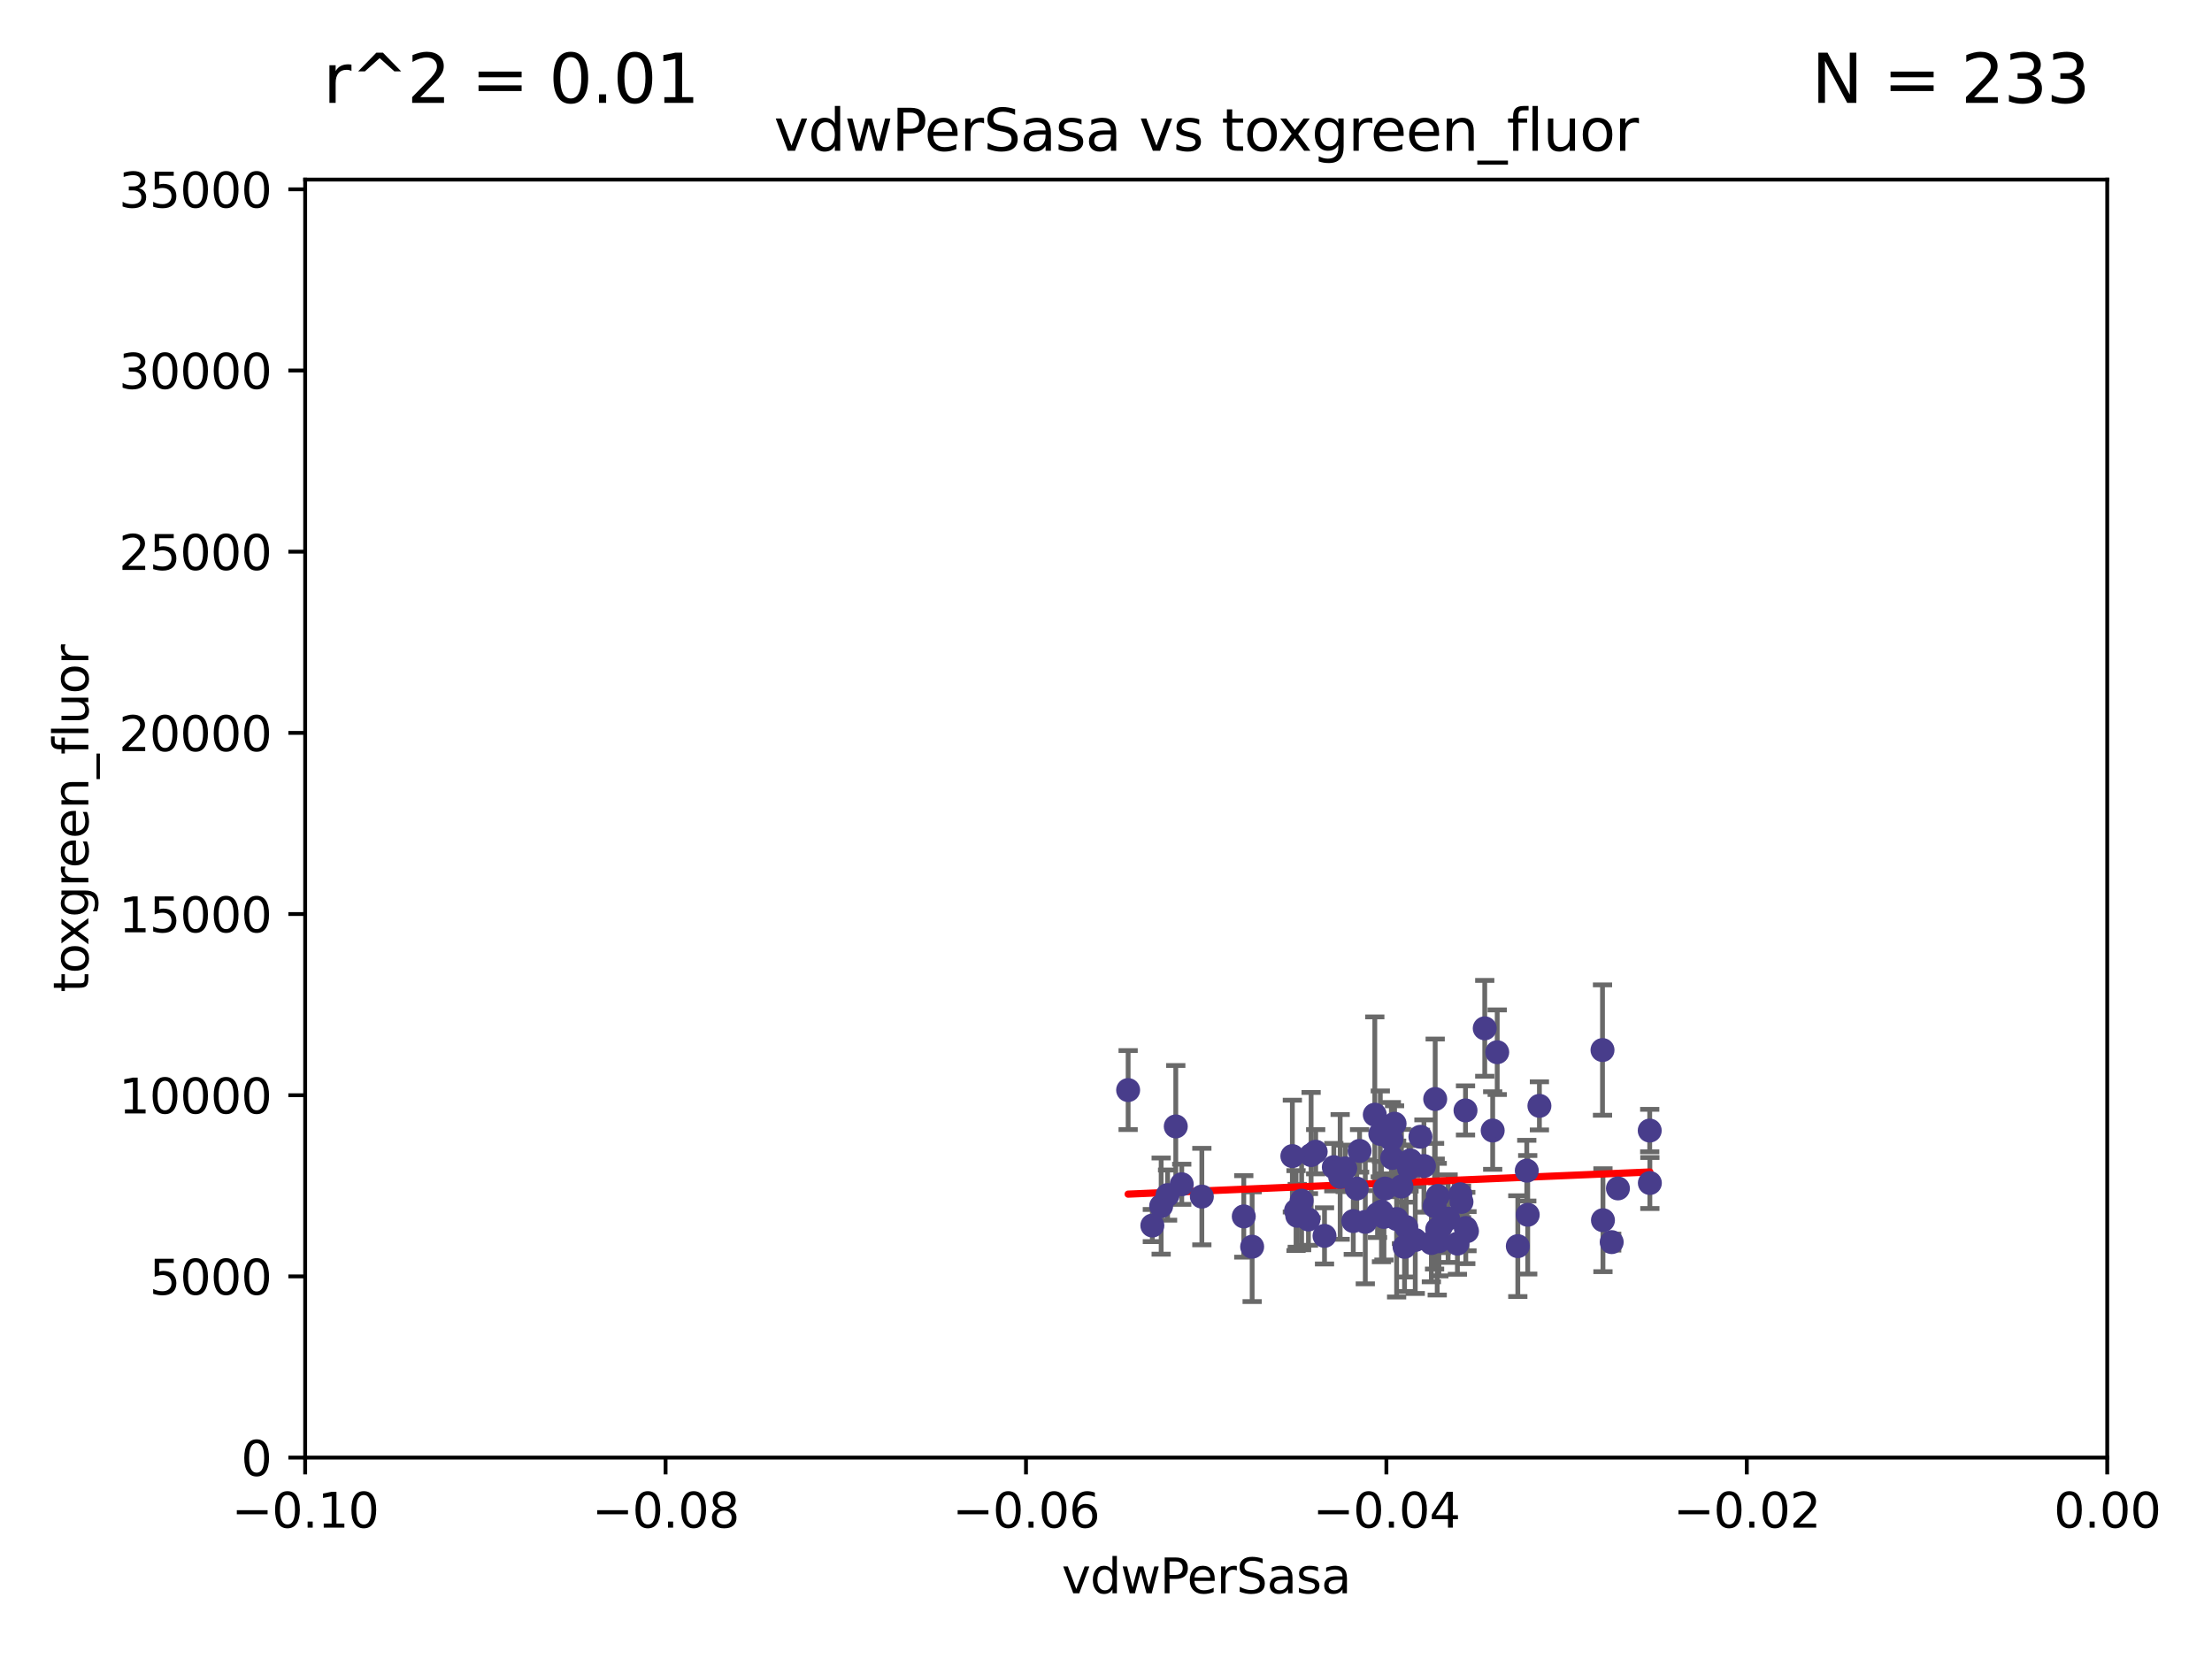 <?xml version="1.0" encoding="utf-8" standalone="no"?>
<!DOCTYPE svg PUBLIC "-//W3C//DTD SVG 1.1//EN"
  "http://www.w3.org/Graphics/SVG/1.1/DTD/svg11.dtd">
<svg xmlns:xlink="http://www.w3.org/1999/xlink" width="460.8pt" height="345.6pt" viewBox="0 0 460.8 345.6" xmlns="http://www.w3.org/2000/svg" version="1.1">
 <defs>
  <style type="text/css">*{stroke-linejoin: round; stroke-linecap: butt}</style>
 </defs>
 <g id="figure_1">
  <g id="patch_1">
   <path d="M 0 345.6 
L 460.8 345.6 
L 460.8 0 
L 0 0 
z
" style="fill: #ffffff"/>
  </g>
  <g id="axes_1">
   <g id="patch_2">
    <path d="M 63.571 303.64 
L 438.975 303.64 
L 438.975 37.411 
L 63.571 37.411 
z
" style="fill: #ffffff"/>
   </g>
   <g id="PathCollection_1">
    <defs>
     <path id="md4910b43ff" d="M 0 1.118 
C 0.297 1.118 0.581 1 0.791 0.791 
C 1 0.581 1.118 0.297 1.118 0 
C 1.118 -0.297 1 -0.581 0.791 -0.791 
C 0.581 -1 0.297 -1.118 0 -1.118 
C -0.297 -1.118 -0.581 -1 -0.791 -0.791 
C -1 -0.581 -1.118 -0.297 -1.118 0 
C -1.118 0.297 -1 0.581 -0.791 0.791 
C -0.581 1 -0.297 1.118 0 1.118 
z
" style="stroke: #483d8b"/>
    </defs>
    <g clip-path="url(#p2fca74244d)">
     <use xlink:href="#md4910b43ff" x="290.941" y="253.943" style="fill: #483d8b; stroke: #483d8b"/>
     <use xlink:href="#md4910b43ff" x="272.574" y="254.035" style="fill: #483d8b; stroke: #483d8b"/>
     <use xlink:href="#md4910b43ff" x="235.011" y="227.083" style="fill: #483d8b; stroke: #483d8b"/>
     <use xlink:href="#md4910b43ff" x="281.914" y="254.369" style="fill: #483d8b; stroke: #483d8b"/>
     <use xlink:href="#md4910b43ff" x="298.978" y="228.946" style="fill: #483d8b; stroke: #483d8b"/>
     <use xlink:href="#md4910b43ff" x="273.128" y="240.624" style="fill: #483d8b; stroke: #483d8b"/>
     <use xlink:href="#md4910b43ff" x="316.188" y="259.596" style="fill: #483d8b; stroke: #483d8b"/>
     <use xlink:href="#md4910b43ff" x="240.055" y="255.302" style="fill: #483d8b; stroke: #483d8b"/>
     <use xlink:href="#md4910b43ff" x="288.303" y="253.507" style="fill: #483d8b; stroke: #483d8b"/>
     <use xlink:href="#md4910b43ff" x="318.252" y="253.061" style="fill: #483d8b; stroke: #483d8b"/>
     <use xlink:href="#md4910b43ff" x="309.299" y="214.218" style="fill: #483d8b; stroke: #483d8b"/>
     <use xlink:href="#md4910b43ff" x="303.609" y="259.07" style="fill: #483d8b; stroke: #483d8b"/>
     <use xlink:href="#md4910b43ff" x="299.747" y="258.579" style="fill: #483d8b; stroke: #483d8b"/>
     <use xlink:href="#md4910b43ff" x="298.848" y="251.273" style="fill: #483d8b; stroke: #483d8b"/>
     <use xlink:href="#md4910b43ff" x="243.228" y="248.959" style="fill: #483d8b; stroke: #483d8b"/>
     <use xlink:href="#md4910b43ff" x="310.954" y="235.511" style="fill: #483d8b; stroke: #483d8b"/>
     <use xlink:href="#md4910b43ff" x="274.08" y="239.925" style="fill: #483d8b; stroke: #483d8b"/>
     <use xlink:href="#md4910b43ff" x="270.245" y="253.273" style="fill: #483d8b; stroke: #483d8b"/>
     <use xlink:href="#md4910b43ff" x="343.667" y="235.52" style="fill: #483d8b; stroke: #483d8b"/>
     <use xlink:href="#md4910b43ff" x="290.028" y="241.222" style="fill: #483d8b; stroke: #483d8b"/>
     <use xlink:href="#md4910b43ff" x="287.543" y="236.212" style="fill: #483d8b; stroke: #483d8b"/>
     <use xlink:href="#md4910b43ff" x="250.368" y="249.271" style="fill: #483d8b; stroke: #483d8b"/>
     <use xlink:href="#md4910b43ff" x="280.23" y="243.391" style="fill: #483d8b; stroke: #483d8b"/>
     <use xlink:href="#md4910b43ff" x="305.599" y="256.479" style="fill: #483d8b; stroke: #483d8b"/>
     <use xlink:href="#md4910b43ff" x="289.845" y="237.367" style="fill: #483d8b; stroke: #483d8b"/>
     <use xlink:href="#md4910b43ff" x="259.102" y="253.402" style="fill: #483d8b; stroke: #483d8b"/>
     <use xlink:href="#md4910b43ff" x="275.92" y="257.458" style="fill: #483d8b; stroke: #483d8b"/>
     <use xlink:href="#md4910b43ff" x="292.953" y="255.616" style="fill: #483d8b; stroke: #483d8b"/>
     <use xlink:href="#md4910b43ff" x="337.045" y="247.568" style="fill: #483d8b; stroke: #483d8b"/>
     <use xlink:href="#md4910b43ff" x="296.633" y="242.902" style="fill: #483d8b; stroke: #483d8b"/>
     <use xlink:href="#md4910b43ff" x="300.238" y="255.386" style="fill: #483d8b; stroke: #483d8b"/>
     <use xlink:href="#md4910b43ff" x="279.179" y="245.17" style="fill: #483d8b; stroke: #483d8b"/>
     <use xlink:href="#md4910b43ff" x="260.845" y="259.712" style="fill: #483d8b; stroke: #483d8b"/>
     <use xlink:href="#md4910b43ff" x="311.897" y="219.195" style="fill: #483d8b; stroke: #483d8b"/>
     <use xlink:href="#md4910b43ff" x="298.182" y="258.944" style="fill: #483d8b; stroke: #483d8b"/>
     <use xlink:href="#md4910b43ff" x="290.515" y="234.086" style="fill: #483d8b; stroke: #483d8b"/>
     <use xlink:href="#md4910b43ff" x="292.591" y="259.737" style="fill: #483d8b; stroke: #483d8b"/>
     <use xlink:href="#md4910b43ff" x="299.526" y="249.132" style="fill: #483d8b; stroke: #483d8b"/>
     <use xlink:href="#md4910b43ff" x="286.964" y="252.917" style="fill: #483d8b; stroke: #483d8b"/>
     <use xlink:href="#md4910b43ff" x="288.538" y="247.598" style="fill: #483d8b; stroke: #483d8b"/>
     <use xlink:href="#md4910b43ff" x="305.349" y="255.809" style="fill: #483d8b; stroke: #483d8b"/>
     <use xlink:href="#md4910b43ff" x="299.4" y="256.059" style="fill: #483d8b; stroke: #483d8b"/>
     <use xlink:href="#md4910b43ff" x="287.786" y="252.402" style="fill: #483d8b; stroke: #483d8b"/>
     <use xlink:href="#md4910b43ff" x="343.696" y="246.444" style="fill: #483d8b; stroke: #483d8b"/>
     <use xlink:href="#md4910b43ff" x="269.222" y="240.836" style="fill: #483d8b; stroke: #483d8b"/>
     <use xlink:href="#md4910b43ff" x="320.688" y="230.371" style="fill: #483d8b; stroke: #483d8b"/>
     <use xlink:href="#md4910b43ff" x="269.99" y="252.191" style="fill: #483d8b; stroke: #483d8b"/>
     <use xlink:href="#md4910b43ff" x="304.213" y="248.785" style="fill: #483d8b; stroke: #483d8b"/>
     <use xlink:href="#md4910b43ff" x="295.899" y="236.813" style="fill: #483d8b; stroke: #483d8b"/>
     <use xlink:href="#md4910b43ff" x="277.859" y="243.142" style="fill: #483d8b; stroke: #483d8b"/>
     <use xlink:href="#md4910b43ff" x="333.831" y="218.744" style="fill: #483d8b; stroke: #483d8b"/>
     <use xlink:href="#md4910b43ff" x="294.825" y="258.313" style="fill: #483d8b; stroke: #483d8b"/>
     <use xlink:href="#md4910b43ff" x="283.224" y="239.752" style="fill: #483d8b; stroke: #483d8b"/>
     <use xlink:href="#md4910b43ff" x="333.925" y="254.194" style="fill: #483d8b; stroke: #483d8b"/>
     <use xlink:href="#md4910b43ff" x="271.153" y="250.123" style="fill: #483d8b; stroke: #483d8b"/>
     <use xlink:href="#md4910b43ff" x="335.745" y="258.755" style="fill: #483d8b; stroke: #483d8b"/>
     <use xlink:href="#md4910b43ff" x="291.947" y="247.174" style="fill: #483d8b; stroke: #483d8b"/>
     <use xlink:href="#md4910b43ff" x="318.056" y="243.871" style="fill: #483d8b; stroke: #483d8b"/>
     <use xlink:href="#md4910b43ff" x="282.638" y="247.602" style="fill: #483d8b; stroke: #483d8b"/>
     <use xlink:href="#md4910b43ff" x="301.667" y="253.866" style="fill: #483d8b; stroke: #483d8b"/>
     <use xlink:href="#md4910b43ff" x="293.525" y="243.382" style="fill: #483d8b; stroke: #483d8b"/>
     <use xlink:href="#md4910b43ff" x="305.292" y="231.321" style="fill: #483d8b; stroke: #483d8b"/>
     <use xlink:href="#md4910b43ff" x="241.89" y="251.249" style="fill: #483d8b; stroke: #483d8b"/>
     <use xlink:href="#md4910b43ff" x="293.802" y="241.729" style="fill: #483d8b; stroke: #483d8b"/>
     <use xlink:href="#md4910b43ff" x="244.936" y="234.653" style="fill: #483d8b; stroke: #483d8b"/>
     <use xlink:href="#md4910b43ff" x="246.18" y="246.702" style="fill: #483d8b; stroke: #483d8b"/>
     <use xlink:href="#md4910b43ff" x="284.417" y="254.539" style="fill: #483d8b; stroke: #483d8b"/>
     <use xlink:href="#md4910b43ff" x="304.456" y="250.38" style="fill: #483d8b; stroke: #483d8b"/>
     <use xlink:href="#md4910b43ff" x="286.397" y="232.21" style="fill: #483d8b; stroke: #483d8b"/>
    </g>
   </g>
   <g id="matplotlib.axis_1">
    <g id="xtick_1">
     <g id="line2d_1">
      <defs>
       <path id="m9bf5a95952" d="M 0 0 
L 0 3.5 
" style="stroke: #000000; stroke-width: 0.8"/>
      </defs>
      <g>
       <use xlink:href="#m9bf5a95952" x="63.571" y="303.64" style="stroke: #000000; stroke-width: 0.8"/>
      </g>
     </g>
     <g id="text_1">
      <!-- −0.10 -->
      <g transform="translate(48.249 318.238)scale(0.1 -0.1)">
       <defs>
        <path id="DejaVuSans-2212" d="M 678 2272 
L 4684 2272 
L 4684 1741 
L 678 1741 
L 678 2272 
z
" transform="scale(0.016)"/>
        <path id="DejaVuSans-30" d="M 2034 4250 
Q 1547 4250 1301 3770 
Q 1056 3291 1056 2328 
Q 1056 1369 1301 889 
Q 1547 409 2034 409 
Q 2525 409 2770 889 
Q 3016 1369 3016 2328 
Q 3016 3291 2770 3770 
Q 2525 4250 2034 4250 
z
M 2034 4750 
Q 2819 4750 3233 4129 
Q 3647 3509 3647 2328 
Q 3647 1150 3233 529 
Q 2819 -91 2034 -91 
Q 1250 -91 836 529 
Q 422 1150 422 2328 
Q 422 3509 836 4129 
Q 1250 4750 2034 4750 
z
" transform="scale(0.016)"/>
        <path id="DejaVuSans-2e" d="M 684 794 
L 1344 794 
L 1344 0 
L 684 0 
L 684 794 
z
" transform="scale(0.016)"/>
        <path id="DejaVuSans-31" d="M 794 531 
L 1825 531 
L 1825 4091 
L 703 3866 
L 703 4441 
L 1819 4666 
L 2450 4666 
L 2450 531 
L 3481 531 
L 3481 0 
L 794 0 
L 794 531 
z
" transform="scale(0.016)"/>
       </defs>
       <use xlink:href="#DejaVuSans-2212"/>
       <use xlink:href="#DejaVuSans-30" x="83.789"/>
       <use xlink:href="#DejaVuSans-2e" x="147.412"/>
       <use xlink:href="#DejaVuSans-31" x="179.199"/>
       <use xlink:href="#DejaVuSans-30" x="242.822"/>
      </g>
     </g>
    </g>
    <g id="xtick_2">
     <g id="line2d_2">
      <g>
       <use xlink:href="#m9bf5a95952" x="138.652" y="303.64" style="stroke: #000000; stroke-width: 0.8"/>
      </g>
     </g>
     <g id="text_2">
      <!-- −0.08 -->
      <g transform="translate(123.329 318.238)scale(0.1 -0.1)">
       <defs>
        <path id="DejaVuSans-38" d="M 2034 2216 
Q 1584 2216 1326 1975 
Q 1069 1734 1069 1313 
Q 1069 891 1326 650 
Q 1584 409 2034 409 
Q 2484 409 2743 651 
Q 3003 894 3003 1313 
Q 3003 1734 2745 1975 
Q 2488 2216 2034 2216 
z
M 1403 2484 
Q 997 2584 770 2862 
Q 544 3141 544 3541 
Q 544 4100 942 4425 
Q 1341 4750 2034 4750 
Q 2731 4750 3128 4425 
Q 3525 4100 3525 3541 
Q 3525 3141 3298 2862 
Q 3072 2584 2669 2484 
Q 3125 2378 3379 2068 
Q 3634 1759 3634 1313 
Q 3634 634 3220 271 
Q 2806 -91 2034 -91 
Q 1263 -91 848 271 
Q 434 634 434 1313 
Q 434 1759 690 2068 
Q 947 2378 1403 2484 
z
M 1172 3481 
Q 1172 3119 1398 2916 
Q 1625 2713 2034 2713 
Q 2441 2713 2670 2916 
Q 2900 3119 2900 3481 
Q 2900 3844 2670 4047 
Q 2441 4250 2034 4250 
Q 1625 4250 1398 4047 
Q 1172 3844 1172 3481 
z
" transform="scale(0.016)"/>
       </defs>
       <use xlink:href="#DejaVuSans-2212"/>
       <use xlink:href="#DejaVuSans-30" x="83.789"/>
       <use xlink:href="#DejaVuSans-2e" x="147.412"/>
       <use xlink:href="#DejaVuSans-30" x="179.199"/>
       <use xlink:href="#DejaVuSans-38" x="242.822"/>
      </g>
     </g>
    </g>
    <g id="xtick_3">
     <g id="line2d_3">
      <g>
       <use xlink:href="#m9bf5a95952" x="213.733" y="303.64" style="stroke: #000000; stroke-width: 0.8"/>
      </g>
     </g>
     <g id="text_3">
      <!-- −0.06 -->
      <g transform="translate(198.41 318.238)scale(0.1 -0.1)">
       <defs>
        <path id="DejaVuSans-36" d="M 2113 2584 
Q 1688 2584 1439 2293 
Q 1191 2003 1191 1497 
Q 1191 994 1439 701 
Q 1688 409 2113 409 
Q 2538 409 2786 701 
Q 3034 994 3034 1497 
Q 3034 2003 2786 2293 
Q 2538 2584 2113 2584 
z
M 3366 4563 
L 3366 3988 
Q 3128 4100 2886 4159 
Q 2644 4219 2406 4219 
Q 1781 4219 1451 3797 
Q 1122 3375 1075 2522 
Q 1259 2794 1537 2939 
Q 1816 3084 2150 3084 
Q 2853 3084 3261 2657 
Q 3669 2231 3669 1497 
Q 3669 778 3244 343 
Q 2819 -91 2113 -91 
Q 1303 -91 875 529 
Q 447 1150 447 2328 
Q 447 3434 972 4092 
Q 1497 4750 2381 4750 
Q 2619 4750 2861 4703 
Q 3103 4656 3366 4563 
z
" transform="scale(0.016)"/>
       </defs>
       <use xlink:href="#DejaVuSans-2212"/>
       <use xlink:href="#DejaVuSans-30" x="83.789"/>
       <use xlink:href="#DejaVuSans-2e" x="147.412"/>
       <use xlink:href="#DejaVuSans-30" x="179.199"/>
       <use xlink:href="#DejaVuSans-36" x="242.822"/>
      </g>
     </g>
    </g>
    <g id="xtick_4">
     <g id="line2d_4">
      <g>
       <use xlink:href="#m9bf5a95952" x="288.813" y="303.64" style="stroke: #000000; stroke-width: 0.8"/>
      </g>
     </g>
     <g id="text_4">
      <!-- −0.04 -->
      <g transform="translate(273.491 318.238)scale(0.1 -0.1)">
       <defs>
        <path id="DejaVuSans-34" d="M 2419 4116 
L 825 1625 
L 2419 1625 
L 2419 4116 
z
M 2253 4666 
L 3047 4666 
L 3047 1625 
L 3713 1625 
L 3713 1100 
L 3047 1100 
L 3047 0 
L 2419 0 
L 2419 1100 
L 313 1100 
L 313 1709 
L 2253 4666 
z
" transform="scale(0.016)"/>
       </defs>
       <use xlink:href="#DejaVuSans-2212"/>
       <use xlink:href="#DejaVuSans-30" x="83.789"/>
       <use xlink:href="#DejaVuSans-2e" x="147.412"/>
       <use xlink:href="#DejaVuSans-30" x="179.199"/>
       <use xlink:href="#DejaVuSans-34" x="242.822"/>
      </g>
     </g>
    </g>
    <g id="xtick_5">
     <g id="line2d_5">
      <g>
       <use xlink:href="#m9bf5a95952" x="363.894" y="303.64" style="stroke: #000000; stroke-width: 0.8"/>
      </g>
     </g>
     <g id="text_5">
      <!-- −0.02 -->
      <g transform="translate(348.572 318.238)scale(0.1 -0.1)">
       <defs>
        <path id="DejaVuSans-32" d="M 1228 531 
L 3431 531 
L 3431 0 
L 469 0 
L 469 531 
Q 828 903 1448 1529 
Q 2069 2156 2228 2338 
Q 2531 2678 2651 2914 
Q 2772 3150 2772 3378 
Q 2772 3750 2511 3984 
Q 2250 4219 1831 4219 
Q 1534 4219 1204 4116 
Q 875 4013 500 3803 
L 500 4441 
Q 881 4594 1212 4672 
Q 1544 4750 1819 4750 
Q 2544 4750 2975 4387 
Q 3406 4025 3406 3419 
Q 3406 3131 3298 2873 
Q 3191 2616 2906 2266 
Q 2828 2175 2409 1742 
Q 1991 1309 1228 531 
z
" transform="scale(0.016)"/>
       </defs>
       <use xlink:href="#DejaVuSans-2212"/>
       <use xlink:href="#DejaVuSans-30" x="83.789"/>
       <use xlink:href="#DejaVuSans-2e" x="147.412"/>
       <use xlink:href="#DejaVuSans-30" x="179.199"/>
       <use xlink:href="#DejaVuSans-32" x="242.822"/>
      </g>
     </g>
    </g>
    <g id="xtick_6">
     <g id="line2d_6">
      <g>
       <use xlink:href="#m9bf5a95952" x="438.975" y="303.64" style="stroke: #000000; stroke-width: 0.8"/>
      </g>
     </g>
     <g id="text_6">
      <!-- 0.00 -->
      <g transform="translate(427.842 318.238)scale(0.1 -0.1)">
       <use xlink:href="#DejaVuSans-30"/>
       <use xlink:href="#DejaVuSans-2e" x="63.623"/>
       <use xlink:href="#DejaVuSans-30" x="95.41"/>
       <use xlink:href="#DejaVuSans-30" x="159.033"/>
      </g>
     </g>
    </g>
    <g id="text_7">
     <!-- vdwPerSasa -->
     <g transform="translate(221.178 331.917)scale(0.1 -0.1)">
      <defs>
       <path id="DejaVuSans-76" d="M 191 3500 
L 800 3500 
L 1894 563 
L 2988 3500 
L 3597 3500 
L 2284 0 
L 1503 0 
L 191 3500 
z
" transform="scale(0.016)"/>
       <path id="DejaVuSans-64" d="M 2906 2969 
L 2906 4863 
L 3481 4863 
L 3481 0 
L 2906 0 
L 2906 525 
Q 2725 213 2448 61 
Q 2172 -91 1784 -91 
Q 1150 -91 751 415 
Q 353 922 353 1747 
Q 353 2572 751 3078 
Q 1150 3584 1784 3584 
Q 2172 3584 2448 3432 
Q 2725 3281 2906 2969 
z
M 947 1747 
Q 947 1113 1208 752 
Q 1469 391 1925 391 
Q 2381 391 2643 752 
Q 2906 1113 2906 1747 
Q 2906 2381 2643 2742 
Q 2381 3103 1925 3103 
Q 1469 3103 1208 2742 
Q 947 2381 947 1747 
z
" transform="scale(0.016)"/>
       <path id="DejaVuSans-77" d="M 269 3500 
L 844 3500 
L 1563 769 
L 2278 3500 
L 2956 3500 
L 3675 769 
L 4391 3500 
L 4966 3500 
L 4050 0 
L 3372 0 
L 2619 2869 
L 1863 0 
L 1184 0 
L 269 3500 
z
" transform="scale(0.016)"/>
       <path id="DejaVuSans-50" d="M 1259 4147 
L 1259 2394 
L 2053 2394 
Q 2494 2394 2734 2622 
Q 2975 2850 2975 3272 
Q 2975 3691 2734 3919 
Q 2494 4147 2053 4147 
L 1259 4147 
z
M 628 4666 
L 2053 4666 
Q 2838 4666 3239 4311 
Q 3641 3956 3641 3272 
Q 3641 2581 3239 2228 
Q 2838 1875 2053 1875 
L 1259 1875 
L 1259 0 
L 628 0 
L 628 4666 
z
" transform="scale(0.016)"/>
       <path id="DejaVuSans-65" d="M 3597 1894 
L 3597 1613 
L 953 1613 
Q 991 1019 1311 708 
Q 1631 397 2203 397 
Q 2534 397 2845 478 
Q 3156 559 3463 722 
L 3463 178 
Q 3153 47 2828 -22 
Q 2503 -91 2169 -91 
Q 1331 -91 842 396 
Q 353 884 353 1716 
Q 353 2575 817 3079 
Q 1281 3584 2069 3584 
Q 2775 3584 3186 3129 
Q 3597 2675 3597 1894 
z
M 3022 2063 
Q 3016 2534 2758 2815 
Q 2500 3097 2075 3097 
Q 1594 3097 1305 2825 
Q 1016 2553 972 2059 
L 3022 2063 
z
" transform="scale(0.016)"/>
       <path id="DejaVuSans-72" d="M 2631 2963 
Q 2534 3019 2420 3045 
Q 2306 3072 2169 3072 
Q 1681 3072 1420 2755 
Q 1159 2438 1159 1844 
L 1159 0 
L 581 0 
L 581 3500 
L 1159 3500 
L 1159 2956 
Q 1341 3275 1631 3429 
Q 1922 3584 2338 3584 
Q 2397 3584 2469 3576 
Q 2541 3569 2628 3553 
L 2631 2963 
z
" transform="scale(0.016)"/>
       <path id="DejaVuSans-53" d="M 3425 4513 
L 3425 3897 
Q 3066 4069 2747 4153 
Q 2428 4238 2131 4238 
Q 1616 4238 1336 4038 
Q 1056 3838 1056 3469 
Q 1056 3159 1242 3001 
Q 1428 2844 1947 2747 
L 2328 2669 
Q 3034 2534 3370 2195 
Q 3706 1856 3706 1288 
Q 3706 609 3251 259 
Q 2797 -91 1919 -91 
Q 1588 -91 1214 -16 
Q 841 59 441 206 
L 441 856 
Q 825 641 1194 531 
Q 1563 422 1919 422 
Q 2459 422 2753 634 
Q 3047 847 3047 1241 
Q 3047 1584 2836 1778 
Q 2625 1972 2144 2069 
L 1759 2144 
Q 1053 2284 737 2584 
Q 422 2884 422 3419 
Q 422 4038 858 4394 
Q 1294 4750 2059 4750 
Q 2388 4750 2728 4690 
Q 3069 4631 3425 4513 
z
" transform="scale(0.016)"/>
       <path id="DejaVuSans-61" d="M 2194 1759 
Q 1497 1759 1228 1600 
Q 959 1441 959 1056 
Q 959 750 1161 570 
Q 1363 391 1709 391 
Q 2188 391 2477 730 
Q 2766 1069 2766 1631 
L 2766 1759 
L 2194 1759 
z
M 3341 1997 
L 3341 0 
L 2766 0 
L 2766 531 
Q 2569 213 2275 61 
Q 1981 -91 1556 -91 
Q 1019 -91 701 211 
Q 384 513 384 1019 
Q 384 1609 779 1909 
Q 1175 2209 1959 2209 
L 2766 2209 
L 2766 2266 
Q 2766 2663 2505 2880 
Q 2244 3097 1772 3097 
Q 1472 3097 1187 3025 
Q 903 2953 641 2809 
L 641 3341 
Q 956 3463 1253 3523 
Q 1550 3584 1831 3584 
Q 2591 3584 2966 3190 
Q 3341 2797 3341 1997 
z
" transform="scale(0.016)"/>
       <path id="DejaVuSans-73" d="M 2834 3397 
L 2834 2853 
Q 2591 2978 2328 3040 
Q 2066 3103 1784 3103 
Q 1356 3103 1142 2972 
Q 928 2841 928 2578 
Q 928 2378 1081 2264 
Q 1234 2150 1697 2047 
L 1894 2003 
Q 2506 1872 2764 1633 
Q 3022 1394 3022 966 
Q 3022 478 2636 193 
Q 2250 -91 1575 -91 
Q 1294 -91 989 -36 
Q 684 19 347 128 
L 347 722 
Q 666 556 975 473 
Q 1284 391 1588 391 
Q 1994 391 2212 530 
Q 2431 669 2431 922 
Q 2431 1156 2273 1281 
Q 2116 1406 1581 1522 
L 1381 1569 
Q 847 1681 609 1914 
Q 372 2147 372 2553 
Q 372 3047 722 3315 
Q 1072 3584 1716 3584 
Q 2034 3584 2315 3537 
Q 2597 3491 2834 3397 
z
" transform="scale(0.016)"/>
      </defs>
      <use xlink:href="#DejaVuSans-76"/>
      <use xlink:href="#DejaVuSans-64" x="59.18"/>
      <use xlink:href="#DejaVuSans-77" x="122.656"/>
      <use xlink:href="#DejaVuSans-50" x="204.443"/>
      <use xlink:href="#DejaVuSans-65" x="261.121"/>
      <use xlink:href="#DejaVuSans-72" x="322.645"/>
      <use xlink:href="#DejaVuSans-53" x="363.758"/>
      <use xlink:href="#DejaVuSans-61" x="427.234"/>
      <use xlink:href="#DejaVuSans-73" x="488.514"/>
      <use xlink:href="#DejaVuSans-61" x="540.613"/>
     </g>
    </g>
   </g>
   <g id="matplotlib.axis_2">
    <g id="ytick_1">
     <g id="line2d_7">
      <defs>
       <path id="m748ff550c5" d="M 0 0 
L -3.5 0 
" style="stroke: #000000; stroke-width: 0.8"/>
      </defs>
      <g>
       <use xlink:href="#m748ff550c5" x="63.571" y="303.64" style="stroke: #000000; stroke-width: 0.8"/>
      </g>
     </g>
     <g id="text_8">
      <!-- 0 -->
      <g transform="translate(50.209 307.439)scale(0.1 -0.1)">
       <use xlink:href="#DejaVuSans-30"/>
      </g>
     </g>
    </g>
    <g id="ytick_2">
     <g id="line2d_8">
      <g>
       <use xlink:href="#m748ff550c5" x="63.571" y="265.897" style="stroke: #000000; stroke-width: 0.8"/>
      </g>
     </g>
     <g id="text_9">
      <!-- 5000 -->
      <g transform="translate(31.121 269.696)scale(0.1 -0.1)">
       <defs>
        <path id="DejaVuSans-35" d="M 691 4666 
L 3169 4666 
L 3169 4134 
L 1269 4134 
L 1269 2991 
Q 1406 3038 1543 3061 
Q 1681 3084 1819 3084 
Q 2600 3084 3056 2656 
Q 3513 2228 3513 1497 
Q 3513 744 3044 326 
Q 2575 -91 1722 -91 
Q 1428 -91 1123 -41 
Q 819 9 494 109 
L 494 744 
Q 775 591 1075 516 
Q 1375 441 1709 441 
Q 2250 441 2565 725 
Q 2881 1009 2881 1497 
Q 2881 1984 2565 2268 
Q 2250 2553 1709 2553 
Q 1456 2553 1204 2497 
Q 953 2441 691 2322 
L 691 4666 
z
" transform="scale(0.016)"/>
       </defs>
       <use xlink:href="#DejaVuSans-35"/>
       <use xlink:href="#DejaVuSans-30" x="63.623"/>
       <use xlink:href="#DejaVuSans-30" x="127.246"/>
       <use xlink:href="#DejaVuSans-30" x="190.869"/>
      </g>
     </g>
    </g>
    <g id="ytick_3">
     <g id="line2d_9">
      <g>
       <use xlink:href="#m748ff550c5" x="63.571" y="228.154" style="stroke: #000000; stroke-width: 0.8"/>
      </g>
     </g>
     <g id="text_10">
      <!-- 10000 -->
      <g transform="translate(24.759 231.953)scale(0.1 -0.1)">
       <use xlink:href="#DejaVuSans-31"/>
       <use xlink:href="#DejaVuSans-30" x="63.623"/>
       <use xlink:href="#DejaVuSans-30" x="127.246"/>
       <use xlink:href="#DejaVuSans-30" x="190.869"/>
       <use xlink:href="#DejaVuSans-30" x="254.492"/>
      </g>
     </g>
    </g>
    <g id="ytick_4">
     <g id="line2d_10">
      <g>
       <use xlink:href="#m748ff550c5" x="63.571" y="190.411" style="stroke: #000000; stroke-width: 0.8"/>
      </g>
     </g>
     <g id="text_11">
      <!-- 15000 -->
      <g transform="translate(24.759 194.21)scale(0.1 -0.1)">
       <use xlink:href="#DejaVuSans-31"/>
       <use xlink:href="#DejaVuSans-35" x="63.623"/>
       <use xlink:href="#DejaVuSans-30" x="127.246"/>
       <use xlink:href="#DejaVuSans-30" x="190.869"/>
       <use xlink:href="#DejaVuSans-30" x="254.492"/>
      </g>
     </g>
    </g>
    <g id="ytick_5">
     <g id="line2d_11">
      <g>
       <use xlink:href="#m748ff550c5" x="63.571" y="152.668" style="stroke: #000000; stroke-width: 0.8"/>
      </g>
     </g>
     <g id="text_12">
      <!-- 20000 -->
      <g transform="translate(24.759 156.467)scale(0.1 -0.1)">
       <use xlink:href="#DejaVuSans-32"/>
       <use xlink:href="#DejaVuSans-30" x="63.623"/>
       <use xlink:href="#DejaVuSans-30" x="127.246"/>
       <use xlink:href="#DejaVuSans-30" x="190.869"/>
       <use xlink:href="#DejaVuSans-30" x="254.492"/>
      </g>
     </g>
    </g>
    <g id="ytick_6">
     <g id="line2d_12">
      <g>
       <use xlink:href="#m748ff550c5" x="63.571" y="114.925" style="stroke: #000000; stroke-width: 0.8"/>
      </g>
     </g>
     <g id="text_13">
      <!-- 25000 -->
      <g transform="translate(24.759 118.724)scale(0.1 -0.1)">
       <use xlink:href="#DejaVuSans-32"/>
       <use xlink:href="#DejaVuSans-35" x="63.623"/>
       <use xlink:href="#DejaVuSans-30" x="127.246"/>
       <use xlink:href="#DejaVuSans-30" x="190.869"/>
       <use xlink:href="#DejaVuSans-30" x="254.492"/>
      </g>
     </g>
    </g>
    <g id="ytick_7">
     <g id="line2d_13">
      <g>
       <use xlink:href="#m748ff550c5" x="63.571" y="77.181" style="stroke: #000000; stroke-width: 0.8"/>
      </g>
     </g>
     <g id="text_14">
      <!-- 30000 -->
      <g transform="translate(24.759 80.981)scale(0.1 -0.1)">
       <defs>
        <path id="DejaVuSans-33" d="M 2597 2516 
Q 3050 2419 3304 2112 
Q 3559 1806 3559 1356 
Q 3559 666 3084 287 
Q 2609 -91 1734 -91 
Q 1441 -91 1130 -33 
Q 819 25 488 141 
L 488 750 
Q 750 597 1062 519 
Q 1375 441 1716 441 
Q 2309 441 2620 675 
Q 2931 909 2931 1356 
Q 2931 1769 2642 2001 
Q 2353 2234 1838 2234 
L 1294 2234 
L 1294 2753 
L 1863 2753 
Q 2328 2753 2575 2939 
Q 2822 3125 2822 3475 
Q 2822 3834 2567 4026 
Q 2313 4219 1838 4219 
Q 1578 4219 1281 4162 
Q 984 4106 628 3988 
L 628 4550 
Q 988 4650 1302 4700 
Q 1616 4750 1894 4750 
Q 2613 4750 3031 4423 
Q 3450 4097 3450 3541 
Q 3450 3153 3228 2886 
Q 3006 2619 2597 2516 
z
" transform="scale(0.016)"/>
       </defs>
       <use xlink:href="#DejaVuSans-33"/>
       <use xlink:href="#DejaVuSans-30" x="63.623"/>
       <use xlink:href="#DejaVuSans-30" x="127.246"/>
       <use xlink:href="#DejaVuSans-30" x="190.869"/>
       <use xlink:href="#DejaVuSans-30" x="254.492"/>
      </g>
     </g>
    </g>
    <g id="ytick_8">
     <g id="line2d_14">
      <g>
       <use xlink:href="#m748ff550c5" x="63.571" y="39.438" style="stroke: #000000; stroke-width: 0.8"/>
      </g>
     </g>
     <g id="text_15">
      <!-- 35000 -->
      <g transform="translate(24.759 43.238)scale(0.1 -0.1)">
       <use xlink:href="#DejaVuSans-33"/>
       <use xlink:href="#DejaVuSans-35" x="63.623"/>
       <use xlink:href="#DejaVuSans-30" x="127.246"/>
       <use xlink:href="#DejaVuSans-30" x="190.869"/>
       <use xlink:href="#DejaVuSans-30" x="254.492"/>
      </g>
     </g>
    </g>
    <g id="text_16">
     <!-- toxgreen_fluor -->
     <g transform="translate(18.401 206.72)rotate(-90)scale(0.1 -0.1)">
      <defs>
       <path id="DejaVuSans-74" d="M 1172 4494 
L 1172 3500 
L 2356 3500 
L 2356 3053 
L 1172 3053 
L 1172 1153 
Q 1172 725 1289 603 
Q 1406 481 1766 481 
L 2356 481 
L 2356 0 
L 1766 0 
Q 1100 0 847 248 
Q 594 497 594 1153 
L 594 3053 
L 172 3053 
L 172 3500 
L 594 3500 
L 594 4494 
L 1172 4494 
z
" transform="scale(0.016)"/>
       <path id="DejaVuSans-6f" d="M 1959 3097 
Q 1497 3097 1228 2736 
Q 959 2375 959 1747 
Q 959 1119 1226 758 
Q 1494 397 1959 397 
Q 2419 397 2687 759 
Q 2956 1122 2956 1747 
Q 2956 2369 2687 2733 
Q 2419 3097 1959 3097 
z
M 1959 3584 
Q 2709 3584 3137 3096 
Q 3566 2609 3566 1747 
Q 3566 888 3137 398 
Q 2709 -91 1959 -91 
Q 1206 -91 779 398 
Q 353 888 353 1747 
Q 353 2609 779 3096 
Q 1206 3584 1959 3584 
z
" transform="scale(0.016)"/>
       <path id="DejaVuSans-78" d="M 3513 3500 
L 2247 1797 
L 3578 0 
L 2900 0 
L 1881 1375 
L 863 0 
L 184 0 
L 1544 1831 
L 300 3500 
L 978 3500 
L 1906 2253 
L 2834 3500 
L 3513 3500 
z
" transform="scale(0.016)"/>
       <path id="DejaVuSans-67" d="M 2906 1791 
Q 2906 2416 2648 2759 
Q 2391 3103 1925 3103 
Q 1463 3103 1205 2759 
Q 947 2416 947 1791 
Q 947 1169 1205 825 
Q 1463 481 1925 481 
Q 2391 481 2648 825 
Q 2906 1169 2906 1791 
z
M 3481 434 
Q 3481 -459 3084 -895 
Q 2688 -1331 1869 -1331 
Q 1566 -1331 1297 -1286 
Q 1028 -1241 775 -1147 
L 775 -588 
Q 1028 -725 1275 -790 
Q 1522 -856 1778 -856 
Q 2344 -856 2625 -561 
Q 2906 -266 2906 331 
L 2906 616 
Q 2728 306 2450 153 
Q 2172 0 1784 0 
Q 1141 0 747 490 
Q 353 981 353 1791 
Q 353 2603 747 3093 
Q 1141 3584 1784 3584 
Q 2172 3584 2450 3431 
Q 2728 3278 2906 2969 
L 2906 3500 
L 3481 3500 
L 3481 434 
z
" transform="scale(0.016)"/>
       <path id="DejaVuSans-6e" d="M 3513 2113 
L 3513 0 
L 2938 0 
L 2938 2094 
Q 2938 2591 2744 2837 
Q 2550 3084 2163 3084 
Q 1697 3084 1428 2787 
Q 1159 2491 1159 1978 
L 1159 0 
L 581 0 
L 581 3500 
L 1159 3500 
L 1159 2956 
Q 1366 3272 1645 3428 
Q 1925 3584 2291 3584 
Q 2894 3584 3203 3211 
Q 3513 2838 3513 2113 
z
" transform="scale(0.016)"/>
       <path id="DejaVuSans-5f" d="M 3263 -1063 
L 3263 -1509 
L -63 -1509 
L -63 -1063 
L 3263 -1063 
z
" transform="scale(0.016)"/>
       <path id="DejaVuSans-66" d="M 2375 4863 
L 2375 4384 
L 1825 4384 
Q 1516 4384 1395 4259 
Q 1275 4134 1275 3809 
L 1275 3500 
L 2222 3500 
L 2222 3053 
L 1275 3053 
L 1275 0 
L 697 0 
L 697 3053 
L 147 3053 
L 147 3500 
L 697 3500 
L 697 3744 
Q 697 4328 969 4595 
Q 1241 4863 1831 4863 
L 2375 4863 
z
" transform="scale(0.016)"/>
       <path id="DejaVuSans-6c" d="M 603 4863 
L 1178 4863 
L 1178 0 
L 603 0 
L 603 4863 
z
" transform="scale(0.016)"/>
       <path id="DejaVuSans-75" d="M 544 1381 
L 544 3500 
L 1119 3500 
L 1119 1403 
Q 1119 906 1312 657 
Q 1506 409 1894 409 
Q 2359 409 2629 706 
Q 2900 1003 2900 1516 
L 2900 3500 
L 3475 3500 
L 3475 0 
L 2900 0 
L 2900 538 
Q 2691 219 2414 64 
Q 2138 -91 1772 -91 
Q 1169 -91 856 284 
Q 544 659 544 1381 
z
M 1991 3584 
L 1991 3584 
z
" transform="scale(0.016)"/>
      </defs>
      <use xlink:href="#DejaVuSans-74"/>
      <use xlink:href="#DejaVuSans-6f" x="39.209"/>
      <use xlink:href="#DejaVuSans-78" x="97.266"/>
      <use xlink:href="#DejaVuSans-67" x="156.445"/>
      <use xlink:href="#DejaVuSans-72" x="219.922"/>
      <use xlink:href="#DejaVuSans-65" x="258.785"/>
      <use xlink:href="#DejaVuSans-65" x="320.309"/>
      <use xlink:href="#DejaVuSans-6e" x="381.832"/>
      <use xlink:href="#DejaVuSans-5f" x="445.211"/>
      <use xlink:href="#DejaVuSans-66" x="495.211"/>
      <use xlink:href="#DejaVuSans-6c" x="530.416"/>
      <use xlink:href="#DejaVuSans-75" x="558.199"/>
      <use xlink:href="#DejaVuSans-6f" x="621.578"/>
      <use xlink:href="#DejaVuSans-72" x="682.76"/>
     </g>
    </g>
   </g>
   <g id="LineCollection_1">
    <path d="M 290.941 270.188 
L 290.941 237.698 
" clip-path="url(#p2fca74244d)" style="fill: none; stroke: #696969"/>
    <path d="M 272.574 259.416 
L 272.574 248.654 
" clip-path="url(#p2fca74244d)" style="fill: none; stroke: #696969"/>
    <path d="M 235.011 235.308 
L 235.011 218.859 
" clip-path="url(#p2fca74244d)" style="fill: none; stroke: #696969"/>
    <path d="M 281.914 261.31 
L 281.914 247.429 
" clip-path="url(#p2fca74244d)" style="fill: none; stroke: #696969"/>
    <path d="M 298.978 241.44 
L 298.978 216.451 
" clip-path="url(#p2fca74244d)" style="fill: none; stroke: #696969"/>
    <path d="M 273.128 253.668 
L 273.128 227.581 
" clip-path="url(#p2fca74244d)" style="fill: none; stroke: #696969"/>
    <path d="M 316.188 270.1 
L 316.188 249.093 
" clip-path="url(#p2fca74244d)" style="fill: none; stroke: #696969"/>
    <path d="M 240.055 258.65 
L 240.055 251.953 
" clip-path="url(#p2fca74244d)" style="fill: none; stroke: #696969"/>
    <path d="M 288.303 262.474 
L 288.303 244.54 
" clip-path="url(#p2fca74244d)" style="fill: none; stroke: #696969"/>
    <path d="M 318.252 265.403 
L 318.252 240.719 
" clip-path="url(#p2fca74244d)" style="fill: none; stroke: #696969"/>
    <path d="M 309.299 224.199 
L 309.299 204.238 
" clip-path="url(#p2fca74244d)" style="fill: none; stroke: #696969"/>
    <path d="M 303.609 265.454 
L 303.609 252.687 
" clip-path="url(#p2fca74244d)" style="fill: none; stroke: #696969"/>
    <path d="M 299.747 265.789 
L 299.747 251.37 
" clip-path="url(#p2fca74244d)" style="fill: none; stroke: #696969"/>
    <path d="M 298.848 264.36 
L 298.848 238.187 
" clip-path="url(#p2fca74244d)" style="fill: none; stroke: #696969"/>
    <path d="M 243.228 254.185 
L 243.228 243.733 
" clip-path="url(#p2fca74244d)" style="fill: none; stroke: #696969"/>
    <path d="M 310.954 243.59 
L 310.954 227.432 
" clip-path="url(#p2fca74244d)" style="fill: none; stroke: #696969"/>
    <path d="M 274.08 244.53 
L 274.08 235.321 
" clip-path="url(#p2fca74244d)" style="fill: none; stroke: #696969"/>
    <path d="M 270.245 259.815 
L 270.245 246.731 
" clip-path="url(#p2fca74244d)" style="fill: none; stroke: #696969"/>
    <path d="M 343.667 239.945 
L 343.667 231.096 
" clip-path="url(#p2fca74244d)" style="fill: none; stroke: #696969"/>
    <path d="M 290.028 245.878 
L 290.028 236.566 
" clip-path="url(#p2fca74244d)" style="fill: none; stroke: #696969"/>
    <path d="M 287.543 245.157 
L 287.543 227.268 
" clip-path="url(#p2fca74244d)" style="fill: none; stroke: #696969"/>
    <path d="M 250.368 259.322 
L 250.368 239.219 
" clip-path="url(#p2fca74244d)" style="fill: none; stroke: #696969"/>
    <path d="M 280.23 248.231 
L 280.23 238.551 
" clip-path="url(#p2fca74244d)" style="fill: none; stroke: #696969"/>
    <path d="M 305.599 260.554 
L 305.599 252.403 
" clip-path="url(#p2fca74244d)" style="fill: none; stroke: #696969"/>
    <path d="M 289.845 245.066 
L 289.845 229.669 
" clip-path="url(#p2fca74244d)" style="fill: none; stroke: #696969"/>
    <path d="M 259.102 261.89 
L 259.102 244.913 
" clip-path="url(#p2fca74244d)" style="fill: none; stroke: #696969"/>
    <path d="M 275.92 263.306 
L 275.92 251.61 
" clip-path="url(#p2fca74244d)" style="fill: none; stroke: #696969"/>
    <path d="M 292.953 266.024 
L 292.953 245.209 
" clip-path="url(#p2fca74244d)" style="fill: none; stroke: #696969"/>
    <path d="M 337.045 248.27 
L 337.045 246.865 
" clip-path="url(#p2fca74244d)" style="fill: none; stroke: #696969"/>
    <path d="M 296.633 252.514 
L 296.633 233.29 
" clip-path="url(#p2fca74244d)" style="fill: none; stroke: #696969"/>
    <path d="M 300.238 260.937 
L 300.238 249.835 
" clip-path="url(#p2fca74244d)" style="fill: none; stroke: #696969"/>
    <path d="M 279.179 258.162 
L 279.179 232.179 
" clip-path="url(#p2fca74244d)" style="fill: none; stroke: #696969"/>
    <path d="M 260.845 271.138 
L 260.845 248.286 
" clip-path="url(#p2fca74244d)" style="fill: none; stroke: #696969"/>
    <path d="M 311.897 228.008 
L 311.897 210.382 
" clip-path="url(#p2fca74244d)" style="fill: none; stroke: #696969"/>
    <path d="M 298.182 267.024 
L 298.182 250.864 
" clip-path="url(#p2fca74244d)" style="fill: none; stroke: #696969"/>
    <path d="M 290.515 237.817 
L 290.515 230.356 
" clip-path="url(#p2fca74244d)" style="fill: none; stroke: #696969"/>
    <path d="M 292.591 269.037 
L 292.591 250.437 
" clip-path="url(#p2fca74244d)" style="fill: none; stroke: #696969"/>
    <path d="M 299.526 251.866 
L 299.526 246.398 
" clip-path="url(#p2fca74244d)" style="fill: none; stroke: #696969"/>
    <path d="M 286.964 257.794 
L 286.964 248.039 
" clip-path="url(#p2fca74244d)" style="fill: none; stroke: #696969"/>
    <path d="M 288.538 249.286 
L 288.538 245.91 
" clip-path="url(#p2fca74244d)" style="fill: none; stroke: #696969"/>
    <path d="M 305.349 263.237 
L 305.349 248.381 
" clip-path="url(#p2fca74244d)" style="fill: none; stroke: #696969"/>
    <path d="M 299.4 269.773 
L 299.4 242.344 
" clip-path="url(#p2fca74244d)" style="fill: none; stroke: #696969"/>
    <path d="M 287.786 262.839 
L 287.786 241.965 
" clip-path="url(#p2fca74244d)" style="fill: none; stroke: #696969"/>
    <path d="M 343.696 251.757 
L 343.696 241.132 
" clip-path="url(#p2fca74244d)" style="fill: none; stroke: #696969"/>
    <path d="M 269.222 252.48 
L 269.222 229.192 
" clip-path="url(#p2fca74244d)" style="fill: none; stroke: #696969"/>
    <path d="M 320.688 235.385 
L 320.688 225.357 
" clip-path="url(#p2fca74244d)" style="fill: none; stroke: #696969"/>
    <path d="M 269.99 260.513 
L 269.99 243.869 
" clip-path="url(#p2fca74244d)" style="fill: none; stroke: #696969"/>
    <path d="M 304.213 251.921 
L 304.213 245.65 
" clip-path="url(#p2fca74244d)" style="fill: none; stroke: #696969"/>
    <path d="M 295.899 238.181 
L 295.899 235.445 
" clip-path="url(#p2fca74244d)" style="fill: none; stroke: #696969"/>
    <path d="M 277.859 248.082 
L 277.859 238.202 
" clip-path="url(#p2fca74244d)" style="fill: none; stroke: #696969"/>
    <path d="M 333.831 232.323 
L 333.831 205.165 
" clip-path="url(#p2fca74244d)" style="fill: none; stroke: #696969"/>
    <path d="M 294.825 269.45 
L 294.825 247.176 
" clip-path="url(#p2fca74244d)" style="fill: none; stroke: #696969"/>
    <path d="M 283.224 244.179 
L 283.224 235.324 
" clip-path="url(#p2fca74244d)" style="fill: none; stroke: #696969"/>
    <path d="M 333.925 264.912 
L 333.925 243.475 
" clip-path="url(#p2fca74244d)" style="fill: none; stroke: #696969"/>
    <path d="M 271.153 260.345 
L 271.153 239.902 
" clip-path="url(#p2fca74244d)" style="fill: none; stroke: #696969"/>
    <path d="M 335.745 260.421 
L 335.745 257.089 
" clip-path="url(#p2fca74244d)" style="fill: none; stroke: #696969"/>
    <path d="M 291.947 259.065 
L 291.947 235.282 
" clip-path="url(#p2fca74244d)" style="fill: none; stroke: #696969"/>
    <path d="M 318.056 250.193 
L 318.056 237.548 
" clip-path="url(#p2fca74244d)" style="fill: none; stroke: #696969"/>
    <path d="M 282.638 253.394 
L 282.638 241.81 
" clip-path="url(#p2fca74244d)" style="fill: none; stroke: #696969"/>
    <path d="M 301.667 262.979 
L 301.667 244.753 
" clip-path="url(#p2fca74244d)" style="fill: none; stroke: #696969"/>
    <path d="M 293.525 248.124 
L 293.525 238.641 
" clip-path="url(#p2fca74244d)" style="fill: none; stroke: #696969"/>
    <path d="M 305.292 236.441 
L 305.292 226.202 
" clip-path="url(#p2fca74244d)" style="fill: none; stroke: #696969"/>
    <path d="M 241.89 261.266 
L 241.89 241.232 
" clip-path="url(#p2fca74244d)" style="fill: none; stroke: #696969"/>
    <path d="M 293.802 244.936 
L 293.802 238.522 
" clip-path="url(#p2fca74244d)" style="fill: none; stroke: #696969"/>
    <path d="M 244.936 247.341 
L 244.936 221.966 
" clip-path="url(#p2fca74244d)" style="fill: none; stroke: #696969"/>
    <path d="M 246.18 250.886 
L 246.18 242.519 
" clip-path="url(#p2fca74244d)" style="fill: none; stroke: #696969"/>
    <path d="M 284.417 267.439 
L 284.417 241.639 
" clip-path="url(#p2fca74244d)" style="fill: none; stroke: #696969"/>
    <path d="M 304.456 253.66 
L 304.456 247.099 
" clip-path="url(#p2fca74244d)" style="fill: none; stroke: #696969"/>
    <path d="M 286.397 252.581 
L 286.397 211.839 
" clip-path="url(#p2fca74244d)" style="fill: none; stroke: #696969"/>
   </g>
   <g id="line2d_15">
    <defs>
     <path id="m8c2c5733c1" d="M 2 0 
L -2 -0 
" style="stroke: #696969"/>
    </defs>
    <g clip-path="url(#p2fca74244d)">
     <use xlink:href="#m8c2c5733c1" x="290.941" y="270.188" style="fill: #696969; stroke: #696969"/>
     <use xlink:href="#m8c2c5733c1" x="272.574" y="259.416" style="fill: #696969; stroke: #696969"/>
     <use xlink:href="#m8c2c5733c1" x="235.011" y="235.308" style="fill: #696969; stroke: #696969"/>
     <use xlink:href="#m8c2c5733c1" x="281.914" y="261.31" style="fill: #696969; stroke: #696969"/>
     <use xlink:href="#m8c2c5733c1" x="298.978" y="241.44" style="fill: #696969; stroke: #696969"/>
     <use xlink:href="#m8c2c5733c1" x="273.128" y="253.668" style="fill: #696969; stroke: #696969"/>
     <use xlink:href="#m8c2c5733c1" x="316.188" y="270.1" style="fill: #696969; stroke: #696969"/>
     <use xlink:href="#m8c2c5733c1" x="240.055" y="258.65" style="fill: #696969; stroke: #696969"/>
     <use xlink:href="#m8c2c5733c1" x="288.303" y="262.474" style="fill: #696969; stroke: #696969"/>
     <use xlink:href="#m8c2c5733c1" x="318.252" y="265.403" style="fill: #696969; stroke: #696969"/>
     <use xlink:href="#m8c2c5733c1" x="309.299" y="224.199" style="fill: #696969; stroke: #696969"/>
     <use xlink:href="#m8c2c5733c1" x="303.609" y="265.454" style="fill: #696969; stroke: #696969"/>
     <use xlink:href="#m8c2c5733c1" x="299.747" y="265.789" style="fill: #696969; stroke: #696969"/>
     <use xlink:href="#m8c2c5733c1" x="298.848" y="264.36" style="fill: #696969; stroke: #696969"/>
     <use xlink:href="#m8c2c5733c1" x="243.228" y="254.185" style="fill: #696969; stroke: #696969"/>
     <use xlink:href="#m8c2c5733c1" x="310.954" y="243.59" style="fill: #696969; stroke: #696969"/>
     <use xlink:href="#m8c2c5733c1" x="274.08" y="244.53" style="fill: #696969; stroke: #696969"/>
     <use xlink:href="#m8c2c5733c1" x="270.245" y="259.815" style="fill: #696969; stroke: #696969"/>
     <use xlink:href="#m8c2c5733c1" x="343.667" y="239.945" style="fill: #696969; stroke: #696969"/>
     <use xlink:href="#m8c2c5733c1" x="290.028" y="245.878" style="fill: #696969; stroke: #696969"/>
     <use xlink:href="#m8c2c5733c1" x="287.543" y="245.157" style="fill: #696969; stroke: #696969"/>
     <use xlink:href="#m8c2c5733c1" x="250.368" y="259.322" style="fill: #696969; stroke: #696969"/>
     <use xlink:href="#m8c2c5733c1" x="280.23" y="248.231" style="fill: #696969; stroke: #696969"/>
     <use xlink:href="#m8c2c5733c1" x="305.599" y="260.554" style="fill: #696969; stroke: #696969"/>
     <use xlink:href="#m8c2c5733c1" x="289.845" y="245.066" style="fill: #696969; stroke: #696969"/>
     <use xlink:href="#m8c2c5733c1" x="259.102" y="261.89" style="fill: #696969; stroke: #696969"/>
     <use xlink:href="#m8c2c5733c1" x="275.92" y="263.306" style="fill: #696969; stroke: #696969"/>
     <use xlink:href="#m8c2c5733c1" x="292.953" y="266.024" style="fill: #696969; stroke: #696969"/>
     <use xlink:href="#m8c2c5733c1" x="337.045" y="248.27" style="fill: #696969; stroke: #696969"/>
     <use xlink:href="#m8c2c5733c1" x="296.633" y="252.514" style="fill: #696969; stroke: #696969"/>
     <use xlink:href="#m8c2c5733c1" x="300.238" y="260.937" style="fill: #696969; stroke: #696969"/>
     <use xlink:href="#m8c2c5733c1" x="279.179" y="258.162" style="fill: #696969; stroke: #696969"/>
     <use xlink:href="#m8c2c5733c1" x="260.845" y="271.138" style="fill: #696969; stroke: #696969"/>
     <use xlink:href="#m8c2c5733c1" x="311.897" y="228.008" style="fill: #696969; stroke: #696969"/>
     <use xlink:href="#m8c2c5733c1" x="298.182" y="267.024" style="fill: #696969; stroke: #696969"/>
     <use xlink:href="#m8c2c5733c1" x="290.515" y="237.817" style="fill: #696969; stroke: #696969"/>
     <use xlink:href="#m8c2c5733c1" x="292.591" y="269.037" style="fill: #696969; stroke: #696969"/>
     <use xlink:href="#m8c2c5733c1" x="299.526" y="251.866" style="fill: #696969; stroke: #696969"/>
     <use xlink:href="#m8c2c5733c1" x="286.964" y="257.794" style="fill: #696969; stroke: #696969"/>
     <use xlink:href="#m8c2c5733c1" x="288.538" y="249.286" style="fill: #696969; stroke: #696969"/>
     <use xlink:href="#m8c2c5733c1" x="305.349" y="263.237" style="fill: #696969; stroke: #696969"/>
     <use xlink:href="#m8c2c5733c1" x="299.4" y="269.773" style="fill: #696969; stroke: #696969"/>
     <use xlink:href="#m8c2c5733c1" x="287.786" y="262.839" style="fill: #696969; stroke: #696969"/>
     <use xlink:href="#m8c2c5733c1" x="343.696" y="251.757" style="fill: #696969; stroke: #696969"/>
     <use xlink:href="#m8c2c5733c1" x="269.222" y="252.48" style="fill: #696969; stroke: #696969"/>
     <use xlink:href="#m8c2c5733c1" x="320.688" y="235.385" style="fill: #696969; stroke: #696969"/>
     <use xlink:href="#m8c2c5733c1" x="269.99" y="260.513" style="fill: #696969; stroke: #696969"/>
     <use xlink:href="#m8c2c5733c1" x="304.213" y="251.921" style="fill: #696969; stroke: #696969"/>
     <use xlink:href="#m8c2c5733c1" x="295.899" y="238.181" style="fill: #696969; stroke: #696969"/>
     <use xlink:href="#m8c2c5733c1" x="277.859" y="248.082" style="fill: #696969; stroke: #696969"/>
     <use xlink:href="#m8c2c5733c1" x="333.831" y="232.323" style="fill: #696969; stroke: #696969"/>
     <use xlink:href="#m8c2c5733c1" x="294.825" y="269.45" style="fill: #696969; stroke: #696969"/>
     <use xlink:href="#m8c2c5733c1" x="283.224" y="244.179" style="fill: #696969; stroke: #696969"/>
     <use xlink:href="#m8c2c5733c1" x="333.925" y="264.912" style="fill: #696969; stroke: #696969"/>
     <use xlink:href="#m8c2c5733c1" x="271.153" y="260.345" style="fill: #696969; stroke: #696969"/>
     <use xlink:href="#m8c2c5733c1" x="335.745" y="260.421" style="fill: #696969; stroke: #696969"/>
     <use xlink:href="#m8c2c5733c1" x="291.947" y="259.065" style="fill: #696969; stroke: #696969"/>
     <use xlink:href="#m8c2c5733c1" x="318.056" y="250.193" style="fill: #696969; stroke: #696969"/>
     <use xlink:href="#m8c2c5733c1" x="282.638" y="253.394" style="fill: #696969; stroke: #696969"/>
     <use xlink:href="#m8c2c5733c1" x="301.667" y="262.979" style="fill: #696969; stroke: #696969"/>
     <use xlink:href="#m8c2c5733c1" x="293.525" y="248.124" style="fill: #696969; stroke: #696969"/>
     <use xlink:href="#m8c2c5733c1" x="305.292" y="236.441" style="fill: #696969; stroke: #696969"/>
     <use xlink:href="#m8c2c5733c1" x="241.89" y="261.266" style="fill: #696969; stroke: #696969"/>
     <use xlink:href="#m8c2c5733c1" x="293.802" y="244.936" style="fill: #696969; stroke: #696969"/>
     <use xlink:href="#m8c2c5733c1" x="244.936" y="247.341" style="fill: #696969; stroke: #696969"/>
     <use xlink:href="#m8c2c5733c1" x="246.18" y="250.886" style="fill: #696969; stroke: #696969"/>
     <use xlink:href="#m8c2c5733c1" x="284.417" y="267.439" style="fill: #696969; stroke: #696969"/>
     <use xlink:href="#m8c2c5733c1" x="304.456" y="253.66" style="fill: #696969; stroke: #696969"/>
     <use xlink:href="#m8c2c5733c1" x="286.397" y="252.581" style="fill: #696969; stroke: #696969"/>
    </g>
   </g>
   <g id="line2d_16">
    <g clip-path="url(#p2fca74244d)">
     <use xlink:href="#m8c2c5733c1" x="290.941" y="237.698" style="fill: #696969; stroke: #696969"/>
     <use xlink:href="#m8c2c5733c1" x="272.574" y="248.654" style="fill: #696969; stroke: #696969"/>
     <use xlink:href="#m8c2c5733c1" x="235.011" y="218.859" style="fill: #696969; stroke: #696969"/>
     <use xlink:href="#m8c2c5733c1" x="281.914" y="247.429" style="fill: #696969; stroke: #696969"/>
     <use xlink:href="#m8c2c5733c1" x="298.978" y="216.451" style="fill: #696969; stroke: #696969"/>
     <use xlink:href="#m8c2c5733c1" x="273.128" y="227.581" style="fill: #696969; stroke: #696969"/>
     <use xlink:href="#m8c2c5733c1" x="316.188" y="249.093" style="fill: #696969; stroke: #696969"/>
     <use xlink:href="#m8c2c5733c1" x="240.055" y="251.953" style="fill: #696969; stroke: #696969"/>
     <use xlink:href="#m8c2c5733c1" x="288.303" y="244.54" style="fill: #696969; stroke: #696969"/>
     <use xlink:href="#m8c2c5733c1" x="318.252" y="240.719" style="fill: #696969; stroke: #696969"/>
     <use xlink:href="#m8c2c5733c1" x="309.299" y="204.238" style="fill: #696969; stroke: #696969"/>
     <use xlink:href="#m8c2c5733c1" x="303.609" y="252.687" style="fill: #696969; stroke: #696969"/>
     <use xlink:href="#m8c2c5733c1" x="299.747" y="251.37" style="fill: #696969; stroke: #696969"/>
     <use xlink:href="#m8c2c5733c1" x="298.848" y="238.187" style="fill: #696969; stroke: #696969"/>
     <use xlink:href="#m8c2c5733c1" x="243.228" y="243.733" style="fill: #696969; stroke: #696969"/>
     <use xlink:href="#m8c2c5733c1" x="310.954" y="227.432" style="fill: #696969; stroke: #696969"/>
     <use xlink:href="#m8c2c5733c1" x="274.08" y="235.321" style="fill: #696969; stroke: #696969"/>
     <use xlink:href="#m8c2c5733c1" x="270.245" y="246.731" style="fill: #696969; stroke: #696969"/>
     <use xlink:href="#m8c2c5733c1" x="343.667" y="231.096" style="fill: #696969; stroke: #696969"/>
     <use xlink:href="#m8c2c5733c1" x="290.028" y="236.566" style="fill: #696969; stroke: #696969"/>
     <use xlink:href="#m8c2c5733c1" x="287.543" y="227.268" style="fill: #696969; stroke: #696969"/>
     <use xlink:href="#m8c2c5733c1" x="250.368" y="239.219" style="fill: #696969; stroke: #696969"/>
     <use xlink:href="#m8c2c5733c1" x="280.23" y="238.551" style="fill: #696969; stroke: #696969"/>
     <use xlink:href="#m8c2c5733c1" x="305.599" y="252.403" style="fill: #696969; stroke: #696969"/>
     <use xlink:href="#m8c2c5733c1" x="289.845" y="229.669" style="fill: #696969; stroke: #696969"/>
     <use xlink:href="#m8c2c5733c1" x="259.102" y="244.913" style="fill: #696969; stroke: #696969"/>
     <use xlink:href="#m8c2c5733c1" x="275.92" y="251.61" style="fill: #696969; stroke: #696969"/>
     <use xlink:href="#m8c2c5733c1" x="292.953" y="245.209" style="fill: #696969; stroke: #696969"/>
     <use xlink:href="#m8c2c5733c1" x="337.045" y="246.865" style="fill: #696969; stroke: #696969"/>
     <use xlink:href="#m8c2c5733c1" x="296.633" y="233.29" style="fill: #696969; stroke: #696969"/>
     <use xlink:href="#m8c2c5733c1" x="300.238" y="249.835" style="fill: #696969; stroke: #696969"/>
     <use xlink:href="#m8c2c5733c1" x="279.179" y="232.179" style="fill: #696969; stroke: #696969"/>
     <use xlink:href="#m8c2c5733c1" x="260.845" y="248.286" style="fill: #696969; stroke: #696969"/>
     <use xlink:href="#m8c2c5733c1" x="311.897" y="210.382" style="fill: #696969; stroke: #696969"/>
     <use xlink:href="#m8c2c5733c1" x="298.182" y="250.864" style="fill: #696969; stroke: #696969"/>
     <use xlink:href="#m8c2c5733c1" x="290.515" y="230.356" style="fill: #696969; stroke: #696969"/>
     <use xlink:href="#m8c2c5733c1" x="292.591" y="250.437" style="fill: #696969; stroke: #696969"/>
     <use xlink:href="#m8c2c5733c1" x="299.526" y="246.398" style="fill: #696969; stroke: #696969"/>
     <use xlink:href="#m8c2c5733c1" x="286.964" y="248.039" style="fill: #696969; stroke: #696969"/>
     <use xlink:href="#m8c2c5733c1" x="288.538" y="245.91" style="fill: #696969; stroke: #696969"/>
     <use xlink:href="#m8c2c5733c1" x="305.349" y="248.381" style="fill: #696969; stroke: #696969"/>
     <use xlink:href="#m8c2c5733c1" x="299.4" y="242.344" style="fill: #696969; stroke: #696969"/>
     <use xlink:href="#m8c2c5733c1" x="287.786" y="241.965" style="fill: #696969; stroke: #696969"/>
     <use xlink:href="#m8c2c5733c1" x="343.696" y="241.132" style="fill: #696969; stroke: #696969"/>
     <use xlink:href="#m8c2c5733c1" x="269.222" y="229.192" style="fill: #696969; stroke: #696969"/>
     <use xlink:href="#m8c2c5733c1" x="320.688" y="225.357" style="fill: #696969; stroke: #696969"/>
     <use xlink:href="#m8c2c5733c1" x="269.99" y="243.869" style="fill: #696969; stroke: #696969"/>
     <use xlink:href="#m8c2c5733c1" x="304.213" y="245.65" style="fill: #696969; stroke: #696969"/>
     <use xlink:href="#m8c2c5733c1" x="295.899" y="235.445" style="fill: #696969; stroke: #696969"/>
     <use xlink:href="#m8c2c5733c1" x="277.859" y="238.202" style="fill: #696969; stroke: #696969"/>
     <use xlink:href="#m8c2c5733c1" x="333.831" y="205.165" style="fill: #696969; stroke: #696969"/>
     <use xlink:href="#m8c2c5733c1" x="294.825" y="247.176" style="fill: #696969; stroke: #696969"/>
     <use xlink:href="#m8c2c5733c1" x="283.224" y="235.324" style="fill: #696969; stroke: #696969"/>
     <use xlink:href="#m8c2c5733c1" x="333.925" y="243.475" style="fill: #696969; stroke: #696969"/>
     <use xlink:href="#m8c2c5733c1" x="271.153" y="239.902" style="fill: #696969; stroke: #696969"/>
     <use xlink:href="#m8c2c5733c1" x="335.745" y="257.089" style="fill: #696969; stroke: #696969"/>
     <use xlink:href="#m8c2c5733c1" x="291.947" y="235.282" style="fill: #696969; stroke: #696969"/>
     <use xlink:href="#m8c2c5733c1" x="318.056" y="237.548" style="fill: #696969; stroke: #696969"/>
     <use xlink:href="#m8c2c5733c1" x="282.638" y="241.81" style="fill: #696969; stroke: #696969"/>
     <use xlink:href="#m8c2c5733c1" x="301.667" y="244.753" style="fill: #696969; stroke: #696969"/>
     <use xlink:href="#m8c2c5733c1" x="293.525" y="238.641" style="fill: #696969; stroke: #696969"/>
     <use xlink:href="#m8c2c5733c1" x="305.292" y="226.202" style="fill: #696969; stroke: #696969"/>
     <use xlink:href="#m8c2c5733c1" x="241.89" y="241.232" style="fill: #696969; stroke: #696969"/>
     <use xlink:href="#m8c2c5733c1" x="293.802" y="238.522" style="fill: #696969; stroke: #696969"/>
     <use xlink:href="#m8c2c5733c1" x="244.936" y="221.966" style="fill: #696969; stroke: #696969"/>
     <use xlink:href="#m8c2c5733c1" x="246.18" y="242.519" style="fill: #696969; stroke: #696969"/>
     <use xlink:href="#m8c2c5733c1" x="284.417" y="241.639" style="fill: #696969; stroke: #696969"/>
     <use xlink:href="#m8c2c5733c1" x="304.456" y="247.099" style="fill: #696969; stroke: #696969"/>
     <use xlink:href="#m8c2c5733c1" x="286.397" y="211.839" style="fill: #696969; stroke: #696969"/>
    </g>
   </g>
   <g id="line2d_17">
    <path d="M 290.941 246.385 
L 272.574 247.164 
L 235.011 248.758 
L 281.914 246.768 
L 298.978 246.044 
L 273.128 247.14 
L 316.188 245.313 
L 240.055 248.544 
L 288.303 246.497 
L 318.252 245.226 
L 309.299 245.606 
L 303.609 245.847 
L 299.747 246.011 
L 298.848 246.049 
L 243.228 248.409 
L 310.954 245.535 
L 274.08 247.1 
L 270.245 247.263 
L 343.667 244.147 
L 290.028 246.423 
L 287.543 246.529 
L 250.368 248.106 
L 280.23 246.839 
L 305.599 245.763 
L 289.845 246.431 
L 259.102 247.736 
L 275.92 247.022 
L 292.953 246.299 
L 337.045 244.428 
L 296.633 246.143 
L 300.238 245.99 
L 279.179 246.884 
L 260.845 247.662 
L 311.897 245.495 
L 298.182 246.077 
L 290.515 246.403 
L 292.591 246.315 
L 299.526 246.02 
L 286.964 246.553 
L 288.538 246.487 
L 305.349 245.773 
L 299.4 246.026 
L 287.786 246.519 
L 343.696 244.146 
L 269.222 247.306 
L 320.688 245.122 
L 269.99 247.274 
L 304.213 245.822 
L 295.899 246.174 
L 277.859 246.94 
L 333.831 244.565 
L 294.825 246.22 
L 283.224 246.712 
L 333.925 244.561 
L 271.153 247.224 
L 335.745 244.484 
L 291.947 246.342 
L 318.056 245.234 
L 282.638 246.737 
L 301.667 245.93 
L 293.525 246.275 
L 305.292 245.776 
L 241.89 248.466 
L 293.802 246.263 
L 244.936 248.337 
L 246.18 248.284 
L 284.417 246.662 
L 304.456 245.811 
L 286.397 246.577 
" clip-path="url(#p2fca74244d)" style="fill: none; stroke: #ff0000; stroke-width: 1.5; stroke-linecap: square"/>
   </g>
   <g id="line2d_18">
    <defs>
     <path id="mb279ba297e" d="M 0 2 
C 0.53 2 1.039 1.789 1.414 1.414 
C 1.789 1.039 2 0.53 2 0 
C 2 -0.53 1.789 -1.039 1.414 -1.414 
C 1.039 -1.789 0.53 -2 0 -2 
C -0.53 -2 -1.039 -1.789 -1.414 -1.414 
C -1.789 -1.039 -2 -0.53 -2 0 
C -2 0.53 -1.789 1.039 -1.414 1.414 
C -1.039 1.789 -0.53 2 0 2 
z
" style="stroke: #483d8b"/>
    </defs>
    <g clip-path="url(#p2fca74244d)">
     <use xlink:href="#mb279ba297e" x="290.941" y="253.943" style="fill: #483d8b; stroke: #483d8b"/>
     <use xlink:href="#mb279ba297e" x="272.574" y="254.035" style="fill: #483d8b; stroke: #483d8b"/>
     <use xlink:href="#mb279ba297e" x="235.011" y="227.083" style="fill: #483d8b; stroke: #483d8b"/>
     <use xlink:href="#mb279ba297e" x="281.914" y="254.369" style="fill: #483d8b; stroke: #483d8b"/>
     <use xlink:href="#mb279ba297e" x="298.978" y="228.946" style="fill: #483d8b; stroke: #483d8b"/>
     <use xlink:href="#mb279ba297e" x="273.128" y="240.624" style="fill: #483d8b; stroke: #483d8b"/>
     <use xlink:href="#mb279ba297e" x="316.188" y="259.596" style="fill: #483d8b; stroke: #483d8b"/>
     <use xlink:href="#mb279ba297e" x="240.055" y="255.302" style="fill: #483d8b; stroke: #483d8b"/>
     <use xlink:href="#mb279ba297e" x="288.303" y="253.507" style="fill: #483d8b; stroke: #483d8b"/>
     <use xlink:href="#mb279ba297e" x="318.252" y="253.061" style="fill: #483d8b; stroke: #483d8b"/>
     <use xlink:href="#mb279ba297e" x="309.299" y="214.218" style="fill: #483d8b; stroke: #483d8b"/>
     <use xlink:href="#mb279ba297e" x="303.609" y="259.07" style="fill: #483d8b; stroke: #483d8b"/>
     <use xlink:href="#mb279ba297e" x="299.747" y="258.579" style="fill: #483d8b; stroke: #483d8b"/>
     <use xlink:href="#mb279ba297e" x="298.848" y="251.273" style="fill: #483d8b; stroke: #483d8b"/>
     <use xlink:href="#mb279ba297e" x="243.228" y="248.959" style="fill: #483d8b; stroke: #483d8b"/>
     <use xlink:href="#mb279ba297e" x="310.954" y="235.511" style="fill: #483d8b; stroke: #483d8b"/>
     <use xlink:href="#mb279ba297e" x="274.08" y="239.925" style="fill: #483d8b; stroke: #483d8b"/>
     <use xlink:href="#mb279ba297e" x="270.245" y="253.273" style="fill: #483d8b; stroke: #483d8b"/>
     <use xlink:href="#mb279ba297e" x="343.667" y="235.52" style="fill: #483d8b; stroke: #483d8b"/>
     <use xlink:href="#mb279ba297e" x="290.028" y="241.222" style="fill: #483d8b; stroke: #483d8b"/>
     <use xlink:href="#mb279ba297e" x="287.543" y="236.212" style="fill: #483d8b; stroke: #483d8b"/>
     <use xlink:href="#mb279ba297e" x="250.368" y="249.271" style="fill: #483d8b; stroke: #483d8b"/>
     <use xlink:href="#mb279ba297e" x="280.23" y="243.391" style="fill: #483d8b; stroke: #483d8b"/>
     <use xlink:href="#mb279ba297e" x="305.599" y="256.479" style="fill: #483d8b; stroke: #483d8b"/>
     <use xlink:href="#mb279ba297e" x="289.845" y="237.367" style="fill: #483d8b; stroke: #483d8b"/>
     <use xlink:href="#mb279ba297e" x="259.102" y="253.402" style="fill: #483d8b; stroke: #483d8b"/>
     <use xlink:href="#mb279ba297e" x="275.92" y="257.458" style="fill: #483d8b; stroke: #483d8b"/>
     <use xlink:href="#mb279ba297e" x="292.953" y="255.616" style="fill: #483d8b; stroke: #483d8b"/>
     <use xlink:href="#mb279ba297e" x="337.045" y="247.568" style="fill: #483d8b; stroke: #483d8b"/>
     <use xlink:href="#mb279ba297e" x="296.633" y="242.902" style="fill: #483d8b; stroke: #483d8b"/>
     <use xlink:href="#mb279ba297e" x="300.238" y="255.386" style="fill: #483d8b; stroke: #483d8b"/>
     <use xlink:href="#mb279ba297e" x="279.179" y="245.17" style="fill: #483d8b; stroke: #483d8b"/>
     <use xlink:href="#mb279ba297e" x="260.845" y="259.712" style="fill: #483d8b; stroke: #483d8b"/>
     <use xlink:href="#mb279ba297e" x="311.897" y="219.195" style="fill: #483d8b; stroke: #483d8b"/>
     <use xlink:href="#mb279ba297e" x="298.182" y="258.944" style="fill: #483d8b; stroke: #483d8b"/>
     <use xlink:href="#mb279ba297e" x="290.515" y="234.086" style="fill: #483d8b; stroke: #483d8b"/>
     <use xlink:href="#mb279ba297e" x="292.591" y="259.737" style="fill: #483d8b; stroke: #483d8b"/>
     <use xlink:href="#mb279ba297e" x="299.526" y="249.132" style="fill: #483d8b; stroke: #483d8b"/>
     <use xlink:href="#mb279ba297e" x="286.964" y="252.917" style="fill: #483d8b; stroke: #483d8b"/>
     <use xlink:href="#mb279ba297e" x="288.538" y="247.598" style="fill: #483d8b; stroke: #483d8b"/>
     <use xlink:href="#mb279ba297e" x="305.349" y="255.809" style="fill: #483d8b; stroke: #483d8b"/>
     <use xlink:href="#mb279ba297e" x="299.4" y="256.059" style="fill: #483d8b; stroke: #483d8b"/>
     <use xlink:href="#mb279ba297e" x="287.786" y="252.402" style="fill: #483d8b; stroke: #483d8b"/>
     <use xlink:href="#mb279ba297e" x="343.696" y="246.444" style="fill: #483d8b; stroke: #483d8b"/>
     <use xlink:href="#mb279ba297e" x="269.222" y="240.836" style="fill: #483d8b; stroke: #483d8b"/>
     <use xlink:href="#mb279ba297e" x="320.688" y="230.371" style="fill: #483d8b; stroke: #483d8b"/>
     <use xlink:href="#mb279ba297e" x="269.99" y="252.191" style="fill: #483d8b; stroke: #483d8b"/>
     <use xlink:href="#mb279ba297e" x="304.213" y="248.785" style="fill: #483d8b; stroke: #483d8b"/>
     <use xlink:href="#mb279ba297e" x="295.899" y="236.813" style="fill: #483d8b; stroke: #483d8b"/>
     <use xlink:href="#mb279ba297e" x="277.859" y="243.142" style="fill: #483d8b; stroke: #483d8b"/>
     <use xlink:href="#mb279ba297e" x="333.831" y="218.744" style="fill: #483d8b; stroke: #483d8b"/>
     <use xlink:href="#mb279ba297e" x="294.825" y="258.313" style="fill: #483d8b; stroke: #483d8b"/>
     <use xlink:href="#mb279ba297e" x="283.224" y="239.752" style="fill: #483d8b; stroke: #483d8b"/>
     <use xlink:href="#mb279ba297e" x="333.925" y="254.194" style="fill: #483d8b; stroke: #483d8b"/>
     <use xlink:href="#mb279ba297e" x="271.153" y="250.123" style="fill: #483d8b; stroke: #483d8b"/>
     <use xlink:href="#mb279ba297e" x="335.745" y="258.755" style="fill: #483d8b; stroke: #483d8b"/>
     <use xlink:href="#mb279ba297e" x="291.947" y="247.174" style="fill: #483d8b; stroke: #483d8b"/>
     <use xlink:href="#mb279ba297e" x="318.056" y="243.871" style="fill: #483d8b; stroke: #483d8b"/>
     <use xlink:href="#mb279ba297e" x="282.638" y="247.602" style="fill: #483d8b; stroke: #483d8b"/>
     <use xlink:href="#mb279ba297e" x="301.667" y="253.866" style="fill: #483d8b; stroke: #483d8b"/>
     <use xlink:href="#mb279ba297e" x="293.525" y="243.382" style="fill: #483d8b; stroke: #483d8b"/>
     <use xlink:href="#mb279ba297e" x="305.292" y="231.321" style="fill: #483d8b; stroke: #483d8b"/>
     <use xlink:href="#mb279ba297e" x="241.89" y="251.249" style="fill: #483d8b; stroke: #483d8b"/>
     <use xlink:href="#mb279ba297e" x="293.802" y="241.729" style="fill: #483d8b; stroke: #483d8b"/>
     <use xlink:href="#mb279ba297e" x="244.936" y="234.653" style="fill: #483d8b; stroke: #483d8b"/>
     <use xlink:href="#mb279ba297e" x="246.18" y="246.702" style="fill: #483d8b; stroke: #483d8b"/>
     <use xlink:href="#mb279ba297e" x="284.417" y="254.539" style="fill: #483d8b; stroke: #483d8b"/>
     <use xlink:href="#mb279ba297e" x="304.456" y="250.38" style="fill: #483d8b; stroke: #483d8b"/>
     <use xlink:href="#mb279ba297e" x="286.397" y="232.21" style="fill: #483d8b; stroke: #483d8b"/>
    </g>
   </g>
   <g id="patch_3">
    <path d="M 63.571 303.64 
L 63.571 37.411 
" style="fill: none; stroke: #000000; stroke-width: 0.8; stroke-linejoin: miter; stroke-linecap: square"/>
   </g>
   <g id="patch_4">
    <path d="M 438.975 303.64 
L 438.975 37.411 
" style="fill: none; stroke: #000000; stroke-width: 0.8; stroke-linejoin: miter; stroke-linecap: square"/>
   </g>
   <g id="patch_5">
    <path d="M 63.571 303.64 
L 438.975 303.64 
" style="fill: none; stroke: #000000; stroke-width: 0.8; stroke-linejoin: miter; stroke-linecap: square"/>
   </g>
   <g id="patch_6">
    <path d="M 63.571 37.411 
L 438.975 37.411 
" style="fill: none; stroke: #000000; stroke-width: 0.8; stroke-linejoin: miter; stroke-linecap: square"/>
   </g>
   <g id="text_17">
    <!-- N = 233 -->
    <g transform="translate(377.394 21.426)scale(0.14 -0.14)">
     <defs>
      <path id="DejaVuSans-4e" d="M 628 4666 
L 1478 4666 
L 3547 763 
L 3547 4666 
L 4159 4666 
L 4159 0 
L 3309 0 
L 1241 3903 
L 1241 0 
L 628 0 
L 628 4666 
z
" transform="scale(0.016)"/>
      <path id="DejaVuSans-20" transform="scale(0.016)"/>
      <path id="DejaVuSans-3d" d="M 678 2906 
L 4684 2906 
L 4684 2381 
L 678 2381 
L 678 2906 
z
M 678 1631 
L 4684 1631 
L 4684 1100 
L 678 1100 
L 678 1631 
z
" transform="scale(0.016)"/>
     </defs>
     <use xlink:href="#DejaVuSans-4e"/>
     <use xlink:href="#DejaVuSans-20" x="74.805"/>
     <use xlink:href="#DejaVuSans-3d" x="106.592"/>
     <use xlink:href="#DejaVuSans-20" x="190.381"/>
     <use xlink:href="#DejaVuSans-32" x="222.168"/>
     <use xlink:href="#DejaVuSans-33" x="285.791"/>
     <use xlink:href="#DejaVuSans-33" x="349.414"/>
    </g>
   </g>
   <g id="text_18">
    <!-- r^2 = 0.01 -->
    <g transform="translate(67.325 21.426)scale(0.14 -0.14)">
     <defs>
      <path id="DejaVuSans-5e" d="M 2988 4666 
L 4684 2925 
L 4056 2925 
L 2681 4159 
L 1306 2925 
L 678 2925 
L 2375 4666 
L 2988 4666 
z
" transform="scale(0.016)"/>
     </defs>
     <use xlink:href="#DejaVuSans-72"/>
     <use xlink:href="#DejaVuSans-5e" x="41.113"/>
     <use xlink:href="#DejaVuSans-32" x="124.902"/>
     <use xlink:href="#DejaVuSans-20" x="188.525"/>
     <use xlink:href="#DejaVuSans-3d" x="220.312"/>
     <use xlink:href="#DejaVuSans-20" x="304.102"/>
     <use xlink:href="#DejaVuSans-30" x="335.889"/>
     <use xlink:href="#DejaVuSans-2e" x="399.512"/>
     <use xlink:href="#DejaVuSans-30" x="431.299"/>
     <use xlink:href="#DejaVuSans-31" x="494.922"/>
    </g>
   </g>
   <g id="text_19">
    <!-- vdwPerSasa vs toxgreen_fluor -->
    <g transform="translate(161.235 31.411)scale(0.12 -0.12)">
     <use xlink:href="#DejaVuSans-76"/>
     <use xlink:href="#DejaVuSans-64" x="59.18"/>
     <use xlink:href="#DejaVuSans-77" x="122.656"/>
     <use xlink:href="#DejaVuSans-50" x="204.443"/>
     <use xlink:href="#DejaVuSans-65" x="261.121"/>
     <use xlink:href="#DejaVuSans-72" x="322.645"/>
     <use xlink:href="#DejaVuSans-53" x="363.758"/>
     <use xlink:href="#DejaVuSans-61" x="427.234"/>
     <use xlink:href="#DejaVuSans-73" x="488.514"/>
     <use xlink:href="#DejaVuSans-61" x="540.613"/>
     <use xlink:href="#DejaVuSans-20" x="601.893"/>
     <use xlink:href="#DejaVuSans-76" x="633.68"/>
     <use xlink:href="#DejaVuSans-73" x="692.859"/>
     <use xlink:href="#DejaVuSans-20" x="744.959"/>
     <use xlink:href="#DejaVuSans-74" x="776.746"/>
     <use xlink:href="#DejaVuSans-6f" x="815.955"/>
     <use xlink:href="#DejaVuSans-78" x="874.012"/>
     <use xlink:href="#DejaVuSans-67" x="933.191"/>
     <use xlink:href="#DejaVuSans-72" x="996.668"/>
     <use xlink:href="#DejaVuSans-65" x="1035.531"/>
     <use xlink:href="#DejaVuSans-65" x="1097.055"/>
     <use xlink:href="#DejaVuSans-6e" x="1158.578"/>
     <use xlink:href="#DejaVuSans-5f" x="1221.957"/>
     <use xlink:href="#DejaVuSans-66" x="1271.957"/>
     <use xlink:href="#DejaVuSans-6c" x="1307.162"/>
     <use xlink:href="#DejaVuSans-75" x="1334.945"/>
     <use xlink:href="#DejaVuSans-6f" x="1398.324"/>
     <use xlink:href="#DejaVuSans-72" x="1459.506"/>
    </g>
   </g>
  </g>
 </g>
 <defs>
  <clipPath id="p2fca74244d">
   <rect x="63.571" y="37.411" width="375.404" height="266.229"/>
  </clipPath>
 </defs>
</svg>

